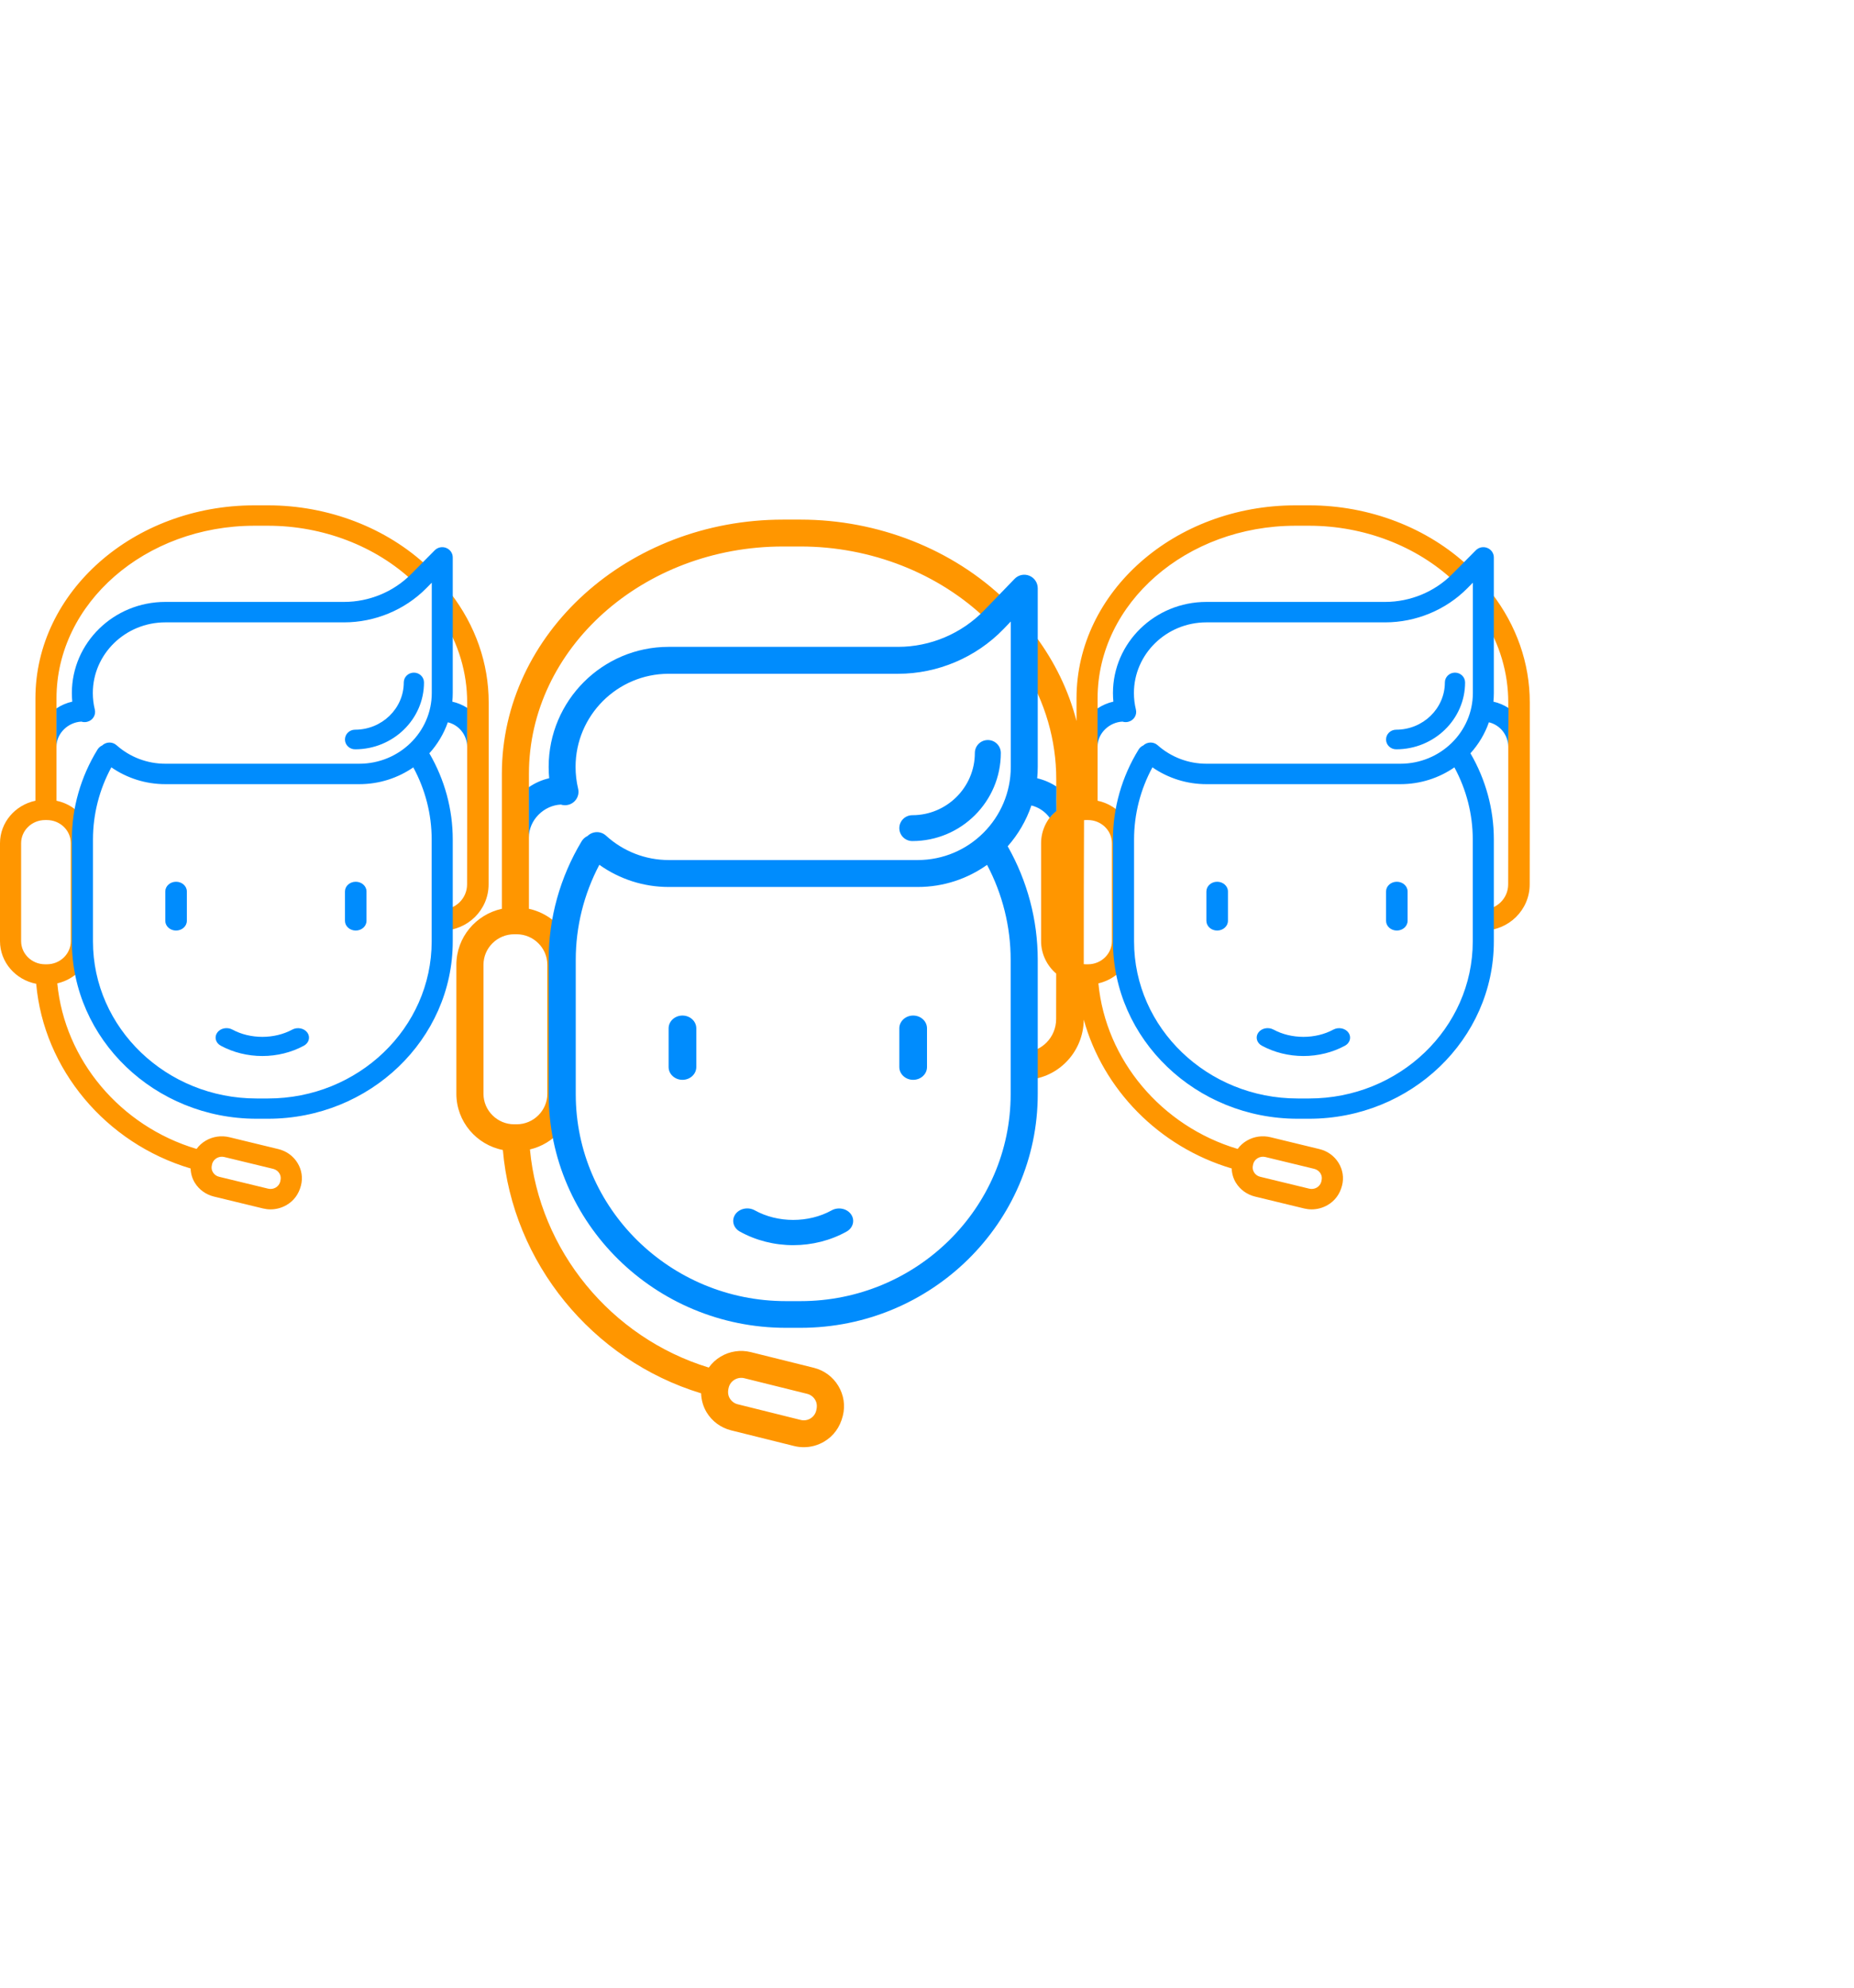 <?xml version="1.0" encoding="UTF-8"?>
<svg width="140px" height="150px" viewBox="0 0 130 70" version="1.1" xmlns="http://www.w3.org/2000/svg" xmlns:xlink="http://www.w3.org/1999/xlink">
    <!-- Generator: Sketch 49 (51002) - http://www.bohemiancoding.com/sketch -->
    <title>Dudes</title>
    <desc>Created with Sketch.</desc>
    <defs></defs>
    <g id="Page-Updates---032018" stroke="none" stroke-width="1" fill="none" fill-rule="evenodd">
        <g id="Home---768" transform="translate(-88, -1747)">
            <g id="Section---Explore..." transform="translate(50, 1319)">
                <g id="Cards" transform="translate(0, 150.769)">
                    <g id="Card" transform="translate(30, 233)">
                        <g id="Icon" transform="translate(0, 6)">
                            <g id="Icon---Monitoring" transform="translate(8, 39)">
                                <g id="Dudes" transform="translate(0, 0)">
                                    <path d="M38.378,32.195 L38.378,41.234 C38.378,42.411 37.411,43.373 36.221,43.373 L36.058,43.373 C34.869,43.373 33.901,42.411 33.901,41.234 L33.901,32.195 C33.901,31.016 34.869,30.056 36.058,30.056 L36.221,30.056 C37.411,30.056 38.378,31.016 38.378,32.195 Z M87.872,46.158 C87.918,45.983 88.032,45.835 88.193,45.742 C88.356,45.65 88.541,45.621 88.722,45.664 L92.158,46.496 C92.337,46.541 92.491,46.651 92.588,46.807 C92.684,46.962 92.714,47.145 92.649,47.391 C92.557,47.753 92.178,47.975 91.799,47.883 L88.362,47.05 C88.182,47.008 88.03,46.896 87.932,46.74 C87.836,46.585 87.808,46.402 87.872,46.158 Z M77.967,23.676 L77.967,30.537 C77.967,31.43 77.214,32.16 76.288,32.16 L76.16,32.16 C76.099,32.16 76.043,32.157 75.992,32.151 C75.988,31.235 75.998,23.018 76.011,22.06 C76.057,22.056 76.107,22.053 76.16,22.053 L76.288,22.053 C77.214,22.053 77.967,22.781 77.967,23.676 Z M75.484,15.118 L75.484,13.524 C75.484,6.067 82.372,0 90.839,0 L91.793,0 C96.02,0 100.109,1.572 103.012,4.312 C103.303,4.588 102.27,5.612 101.979,5.336 C99.349,2.853 95.635,1.429 91.793,1.429 L90.839,1.429 C83.187,1.429 76.962,6.856 76.962,13.524 L76.962,20.699 C77.728,20.86 78.391,21.29 78.839,21.882 C78.716,23.882 78.669,30.809 78.663,32.539 C78.238,33.007 77.666,33.348 77.018,33.497 C77.53,38.858 81.436,43.508 86.784,45.099 C86.956,44.861 87.174,44.665 87.433,44.515 C87.932,44.225 88.52,44.142 89.082,44.277 L92.517,45.11 C93.081,45.246 93.556,45.588 93.856,46.072 C94.156,46.557 94.244,47.122 94.102,47.667 C93.944,48.283 93.59,48.743 93.09,49.032 C92.746,49.232 92.359,49.334 91.97,49.334 C91.793,49.334 91.615,49.312 91.439,49.27 L88.002,48.437 C87.441,48.3 86.964,47.958 86.664,47.476 C86.472,47.165 86.377,46.82 86.364,46.468 C81.259,44.955 77.34,40.922 75.992,36.037 C75.972,38.368 74.097,40.257 71.792,40.257 C71.777,39.518 71.823,38.986 71.792,38.313 C73.039,38.313 74.055,37.274 74.055,35.998 L74.059,32.814 C73.41,32.255 73,31.441 73,30.537 L73,23.676 C73,22.77 73.412,21.956 74.063,21.398 L74.063,19.189 C74.063,16.451 73.286,13.786 71.804,11.403 C71.559,11.01 71.482,8.089 72.571,9.111 C73.954,10.956 74.935,12.987 75.484,15.118 Z M105.757,21.726 L105.757,13.805 C105.757,11.727 105.152,9.704 103.998,7.895 C103.808,7.597 103.747,5.38 104.595,6.156 C106.343,8.427 107.266,11.071 107.266,13.805 L107.266,21.741 C107.266,21.741 107.266,21.741 107.266,21.741 L107.266,21.743 C107.266,21.745 107.266,21.746 107.266,21.747 L107.26,26.564 C107.26,28.346 105.793,29.796 103.989,29.796 C103.977,29.234 104.012,28.831 103.989,28.32 C104.959,28.32 105.751,27.531 105.751,26.562 L105.757,21.741 C105.757,21.736 105.757,21.731 105.757,21.726 Z M51.097,61.816 C51.155,61.585 51.302,61.391 51.509,61.268 C51.719,61.147 51.956,61.108 52.189,61.166 L56.6,62.261 C56.831,62.321 57.028,62.466 57.152,62.671 C57.276,62.876 57.314,63.116 57.231,63.44 C57.113,63.917 56.626,64.21 56.14,64.089 L51.727,62.991 C51.495,62.935 51.3,62.788 51.174,62.583 C51.05,62.378 51.014,62.138 51.097,61.816 Z M56.132,1 L54.907,1 C44.035,1 35.19,8.994 35.19,18.819 L35.19,28.272 C33.37,28.667 32,30.272 32,32.195 L32,41.234 C32,43.181 33.403,44.807 35.26,45.174 C35.936,53.051 41.512,59.899 49.16,62.224 C49.177,62.688 49.299,63.142 49.545,63.552 C49.93,64.187 50.543,64.638 51.264,64.819 L55.677,65.916 C55.903,65.972 56.132,66 56.359,66 C56.859,66 57.355,65.866 57.797,65.603 C58.439,65.221 58.894,64.616 59.097,63.804 C59.279,63.086 59.166,62.341 58.781,61.702 C58.396,61.065 57.785,60.614 57.062,60.435 L52.651,59.338 C51.929,59.159 51.174,59.269 50.534,59.651 C50.201,59.849 49.921,60.108 49.699,60.42 C42.833,58.325 37.817,52.197 37.159,45.135 C37.991,44.938 38.726,44.488 39.272,43.872 C39.28,41.593 39.34,32.467 39.498,29.83 C38.923,29.052 38.071,28.485 37.088,28.272 L37.088,18.819 C37.088,10.033 45.082,2.883 54.907,2.883 L56.132,2.883 C61.066,2.883 65.834,4.759 69.212,8.031 C69.586,8.394 70.912,7.045 70.538,6.682 C66.811,3.072 61.56,1 56.132,1 Z M4.967,23.676 L4.967,30.537 C4.967,31.43 4.214,32.16 3.288,32.16 L3.16,32.16 C2.234,32.16 1.481,31.43 1.481,30.537 L1.481,23.676 C1.481,22.781 2.234,22.053 3.16,22.053 L3.288,22.053 C4.214,22.053 4.967,22.781 4.967,23.676 Z M14.872,46.158 C14.918,45.983 15.032,45.835 15.193,45.742 C15.356,45.65 15.541,45.621 15.722,45.664 L19.158,46.496 C19.337,46.541 19.491,46.651 19.588,46.807 C19.684,46.962 19.714,47.145 19.649,47.391 C19.557,47.753 19.178,47.975 18.799,47.883 L15.362,47.05 C15.182,47.008 15.03,46.896 14.932,46.74 C14.836,46.585 14.808,46.402 14.872,46.158 Z M34.266,21.741 C34.266,21.741 34.266,21.741 34.266,21.741 L34.266,21.743 C34.266,21.745 34.266,21.746 34.266,21.747 L34.26,26.564 C34.26,28.346 32.793,29.796 30.989,29.796 C30.977,29.234 31.012,28.831 30.989,28.32 C31.959,28.32 32.751,27.531 32.751,26.562 L32.757,21.741 C32.757,21.736 32.757,21.731 32.757,21.726 L32.757,13.805 C32.757,11.727 32.152,9.704 30.998,7.895 C30.808,7.597 30.747,5.38 31.595,6.156 C33.343,8.427 34.266,11.071 34.266,13.805 L34.266,21.741 Z M18.793,0 L17.839,0 C9.372,0 2.484,6.067 2.484,13.524 L2.484,20.699 C1.067,20.998 0,22.217 0,23.676 L0,30.537 C0,32.014 1.093,33.249 2.538,33.527 C3.065,39.505 7.408,44.703 13.364,46.468 C13.377,46.82 13.472,47.165 13.664,47.476 C13.964,47.958 14.441,48.3 15.002,48.437 L18.439,49.27 C18.615,49.312 18.793,49.334 18.97,49.334 C19.359,49.334 19.746,49.232 20.09,49.032 C20.59,48.743 20.944,48.283 21.102,47.667 C21.244,47.122 21.156,46.557 20.856,46.072 C20.556,45.588 20.081,45.246 19.517,45.11 L16.082,44.277 C15.52,44.142 14.932,44.225 14.433,44.515 C14.174,44.665 13.956,44.861 13.784,45.099 C8.436,43.508 4.53,38.858 4.018,33.497 C4.666,33.348 5.238,33.007 5.663,32.539 C5.669,30.809 5.716,23.882 5.839,21.882 C5.391,21.29 4.728,20.86 3.962,20.699 L3.962,13.524 C3.962,6.856 10.187,1.429 17.839,1.429 L18.793,1.429 C22.635,1.429 26.349,2.853 28.979,5.336 C29.27,5.612 30.303,4.588 30.012,4.312 C27.109,1.572 23.02,0 18.793,0 Z" id="Headsets" fill="#FF9600"></path>
                                    <path d="M7.163,16.827 C7.441,16.563 7.883,16.55 8.172,16.809 C9.113,17.645 10.327,18.106 11.59,18.106 L25.193,18.106 C27.996,18.106 30.275,15.884 30.275,13.152 L30.275,5.42 L29.879,5.819 C28.38,7.331 26.281,8.2 24.125,8.2 L11.59,8.2 C8.789,8.2 6.509,10.421 6.509,13.152 C6.509,13.542 6.555,13.93 6.647,14.305 C6.745,14.689 6.502,15.076 6.106,15.17 C5.968,15.203 5.83,15.195 5.705,15.155 C4.783,15.197 3.958,15.968 3.958,16.911 C3.954,15.741 3.954,14.848 3.958,14.231 C4.29,14.008 4.665,13.845 5.068,13.755 C5.049,13.555 5.039,13.353 5.039,13.152 C5.039,9.631 7.977,6.767 11.59,6.767 L24.125,6.767 C25.885,6.767 27.598,6.059 28.822,4.824 L30.483,3.15 C30.691,2.938 31.009,2.873 31.287,2.984 C31.563,3.093 31.746,3.355 31.746,3.647 L31.746,13.152 C31.746,13.356 31.736,13.558 31.717,13.757 C32.092,13.842 32.443,13.991 32.758,14.191 C32.761,14.904 32.759,15.811 32.751,16.911 C32.751,16.083 32.173,15.387 31.4,15.202 C31.118,16.011 30.674,16.747 30.105,17.375 C31.18,19.218 31.746,21.295 31.746,23.41 L31.746,30.558 C31.746,37.409 25.935,42.984 18.791,42.984 L17.994,42.984 C10.851,42.984 5.039,37.409 5.039,30.558 L5.039,23.41 C5.039,21.193 5.663,19.015 6.841,17.107 C6.919,16.98 7.033,16.885 7.163,16.827 Z M7.807,18.359 C6.963,19.916 6.519,21.65 6.519,23.41 L6.519,30.558 C6.519,36.627 11.666,41.564 17.994,41.564 L18.791,41.564 C25.119,41.564 30.268,36.627 30.268,30.558 L30.268,23.41 C30.268,21.649 29.824,19.919 28.98,18.362 C27.91,19.102 26.603,19.538 25.193,19.538 L11.59,19.538 C10.227,19.538 8.911,19.123 7.807,18.359 Z M41.198,23.17 C41.554,22.822 42.122,22.806 42.494,23.147 C43.702,24.248 45.261,24.855 46.883,24.855 L64.35,24.855 C67.95,24.855 70.875,21.928 70.875,18.328 L70.875,8.141 L70.368,8.667 C68.443,10.659 65.747,11.803 62.978,11.803 L46.883,11.803 C43.285,11.803 40.358,14.731 40.358,18.328 C40.358,18.842 40.418,19.353 40.535,19.848 C40.661,20.354 40.349,20.864 39.841,20.987 C39.663,21.03 39.486,21.021 39.325,20.968 C38.142,21.023 37.083,22.039 37.083,23.282 C37.078,21.74 37.078,20.563 37.083,19.75 C37.509,19.457 37.99,19.241 38.508,19.123 C38.483,18.859 38.471,18.594 38.471,18.328 C38.471,13.689 42.244,9.916 46.883,9.916 L62.978,9.916 C65.239,9.916 67.438,8.983 69.01,7.356 L71.142,5.15 C71.409,4.872 71.818,4.786 72.175,4.931 C72.529,5.075 72.765,5.42 72.765,5.805 L72.765,18.328 C72.765,18.597 72.752,18.864 72.727,19.126 C73.213,19.239 73.667,19.437 74.073,19.704 C74.061,20.431 74.064,20.979 74.073,21.415 C73.909,21.57 73.798,21.641 73.605,21.897 C73.293,21.471 72.841,21.158 72.32,21.03 C71.958,22.095 71.388,23.066 70.658,23.892 C72.037,26.321 72.765,29.057 72.765,31.844 L72.765,41.263 C72.765,50.289 65.303,57.634 56.13,57.634 L55.105,57.634 C45.934,57.634 38.471,50.289 38.471,41.263 L38.471,31.844 C38.471,28.924 39.271,26.053 40.784,23.539 C40.885,23.372 41.031,23.247 41.198,23.17 Z M42.025,25.189 C40.941,27.24 40.371,29.526 40.371,31.844 L40.371,41.263 C40.371,49.259 46.981,55.764 55.105,55.764 L56.13,55.764 C64.255,55.764 70.866,49.259 70.866,41.263 L70.866,31.844 C70.866,29.524 70.296,27.244 69.212,25.193 C67.839,26.168 66.161,26.743 64.35,26.743 L46.883,26.743 C45.133,26.743 43.442,26.196 42.025,25.189 Z M80.163,16.827 C80.441,16.563 80.883,16.55 81.172,16.809 C82.113,17.645 83.327,18.106 84.59,18.106 L98.193,18.106 C100.996,18.106 103.275,15.884 103.275,13.152 L103.275,5.42 L102.879,5.819 C101.38,7.331 99.281,8.2 97.125,8.2 L84.59,8.2 C81.789,8.2 79.509,10.421 79.509,13.152 C79.509,13.542 79.555,13.93 79.647,14.305 C79.745,14.689 79.502,15.076 79.106,15.17 C78.968,15.203 78.83,15.195 78.705,15.155 C77.783,15.197 76.958,15.968 76.958,16.911 C76.954,15.741 76.954,14.848 76.958,14.231 C77.29,14.008 77.665,13.845 78.068,13.755 C78.049,13.555 78.039,13.353 78.039,13.152 C78.039,9.631 80.977,6.767 84.59,6.767 L97.125,6.767 C98.885,6.767 100.598,6.059 101.822,4.824 L103.483,3.15 C103.691,2.938 104.009,2.873 104.287,2.984 C104.563,3.093 104.746,3.355 104.746,3.647 L104.746,13.152 C104.746,13.356 104.736,13.558 104.717,13.757 C105.1,13.844 105.458,13.997 105.777,14.204 C105.774,15.02 105.766,15.923 105.751,16.911 C105.751,16.083 105.173,15.387 104.4,15.202 C104.118,16.011 103.674,16.747 103.105,17.375 C104.18,19.218 104.746,21.295 104.746,23.41 L104.746,30.558 C104.746,37.409 98.935,42.984 91.791,42.984 L90.994,42.984 C83.851,42.984 78.039,37.409 78.039,30.558 L78.039,23.41 C78.039,21.193 78.663,19.015 79.841,17.107 C79.919,16.98 80.033,16.885 80.163,16.827 Z M80.807,18.359 C79.963,19.916 79.519,21.65 79.519,23.41 L79.519,30.558 C79.519,36.627 84.666,41.564 90.994,41.564 L91.791,41.564 C98.119,41.564 103.268,36.627 103.268,30.558 L103.268,23.41 C103.268,21.649 102.824,19.919 101.98,18.362 C100.91,19.102 99.603,19.538 98.193,19.538 L84.59,19.538 C83.227,19.538 81.911,19.123 80.807,18.359 Z M91.394,38.588 C90.362,38.588 89.353,38.337 88.479,37.865 C88.119,37.67 88.01,37.259 88.233,36.947 C88.459,36.634 88.932,36.541 89.292,36.735 C90.55,37.415 92.235,37.417 93.495,36.736 C93.856,36.544 94.328,36.638 94.552,36.949 C94.776,37.261 94.666,37.672 94.305,37.867 C93.432,38.339 92.426,38.588 91.394,38.588 Z M85.346,29.796 C84.929,29.796 84.59,29.491 84.59,29.116 L84.59,27.056 C84.59,26.681 84.929,26.376 85.346,26.376 C85.762,26.376 86.102,26.681 86.102,27.056 L86.102,29.116 C86.102,29.491 85.762,29.796 85.346,29.796 Z M97.944,29.796 C97.527,29.796 97.188,29.491 97.188,29.116 L97.188,27.056 C97.188,26.681 97.527,26.376 97.944,26.376 C98.361,26.376 98.699,26.681 98.699,27.056 L98.699,29.116 C98.699,29.491 98.361,29.796 97.944,29.796 Z M97.898,17.096 C97.506,17.096 97.188,16.788 97.188,16.408 C97.188,16.028 97.506,15.721 97.898,15.721 C99.78,15.721 101.312,14.235 101.312,12.41 C101.312,12.031 101.629,11.723 102.021,11.723 C102.413,11.723 102.73,12.031 102.73,12.41 C102.73,14.993 100.564,17.096 97.898,17.096 Z M55.62,51.842 C54.294,51.842 52.998,51.512 51.876,50.889 C51.414,50.632 51.274,50.091 51.56,49.679 C51.851,49.268 52.459,49.145 52.921,49.4 C54.536,50.297 56.699,50.299 58.317,49.402 C58.781,49.148 59.387,49.273 59.675,49.683 C59.962,50.094 59.821,50.636 59.357,50.892 C58.237,51.514 56.945,51.842 55.62,51.842 Z M47.853,40.257 C47.318,40.257 46.882,39.857 46.882,39.362 L46.882,36.648 C46.882,36.153 47.318,35.752 47.853,35.752 C48.388,35.752 48.824,36.153 48.824,36.648 L48.824,39.362 C48.824,39.857 48.388,40.257 47.853,40.257 Z M64.03,40.257 C63.495,40.257 63.059,39.857 63.059,39.362 L63.059,36.648 C63.059,36.153 63.495,35.752 64.03,35.752 C64.566,35.752 65,36.153 65,36.648 L65,39.362 C65,39.857 64.566,40.257 64.03,40.257 Z M63.971,23.525 C63.468,23.525 63.059,23.119 63.059,22.619 C63.059,22.118 63.468,21.713 63.971,21.713 C66.388,21.713 68.355,19.756 68.355,17.352 C68.355,16.851 68.763,16.446 69.266,16.446 C69.769,16.446 70.176,16.851 70.176,17.352 C70.176,20.755 67.394,23.525 63.971,23.525 Z M18.394,38.588 C17.362,38.588 16.353,38.337 15.479,37.865 C15.119,37.67 15.01,37.259 15.233,36.947 C15.459,36.634 15.932,36.541 16.292,36.735 C17.55,37.415 19.235,37.417 20.495,36.736 C20.856,36.544 21.328,36.638 21.552,36.949 C21.776,37.261 21.666,37.672 21.305,37.867 C20.432,38.339 19.426,38.588 18.394,38.588 Z M12.346,29.796 C11.929,29.796 11.59,29.491 11.59,29.116 L11.59,27.056 C11.59,26.681 11.929,26.376 12.346,26.376 C12.762,26.376 13.102,26.681 13.102,27.056 L13.102,29.116 C13.102,29.491 12.762,29.796 12.346,29.796 Z M24.944,29.796 C24.527,29.796 24.188,29.491 24.188,29.116 L24.188,27.056 C24.188,26.681 24.527,26.376 24.944,26.376 C25.361,26.376 25.699,26.681 25.699,27.056 L25.699,29.116 C25.699,29.491 25.361,29.796 24.944,29.796 Z M24.898,17.096 C24.506,17.096 24.188,16.788 24.188,16.408 C24.188,16.028 24.506,15.721 24.898,15.721 C26.78,15.721 28.312,14.235 28.312,12.41 C28.312,12.031 28.629,11.723 29.021,11.723 C29.413,11.723 29.73,12.031 29.73,12.41 C29.73,14.993 27.564,17.096 24.898,17.096 Z" fill="#008CFD"></path>
                                </g>
                            </g>
                        </g>
                    </g>
                </g>
            </g>
        </g>
    </g>
</svg>